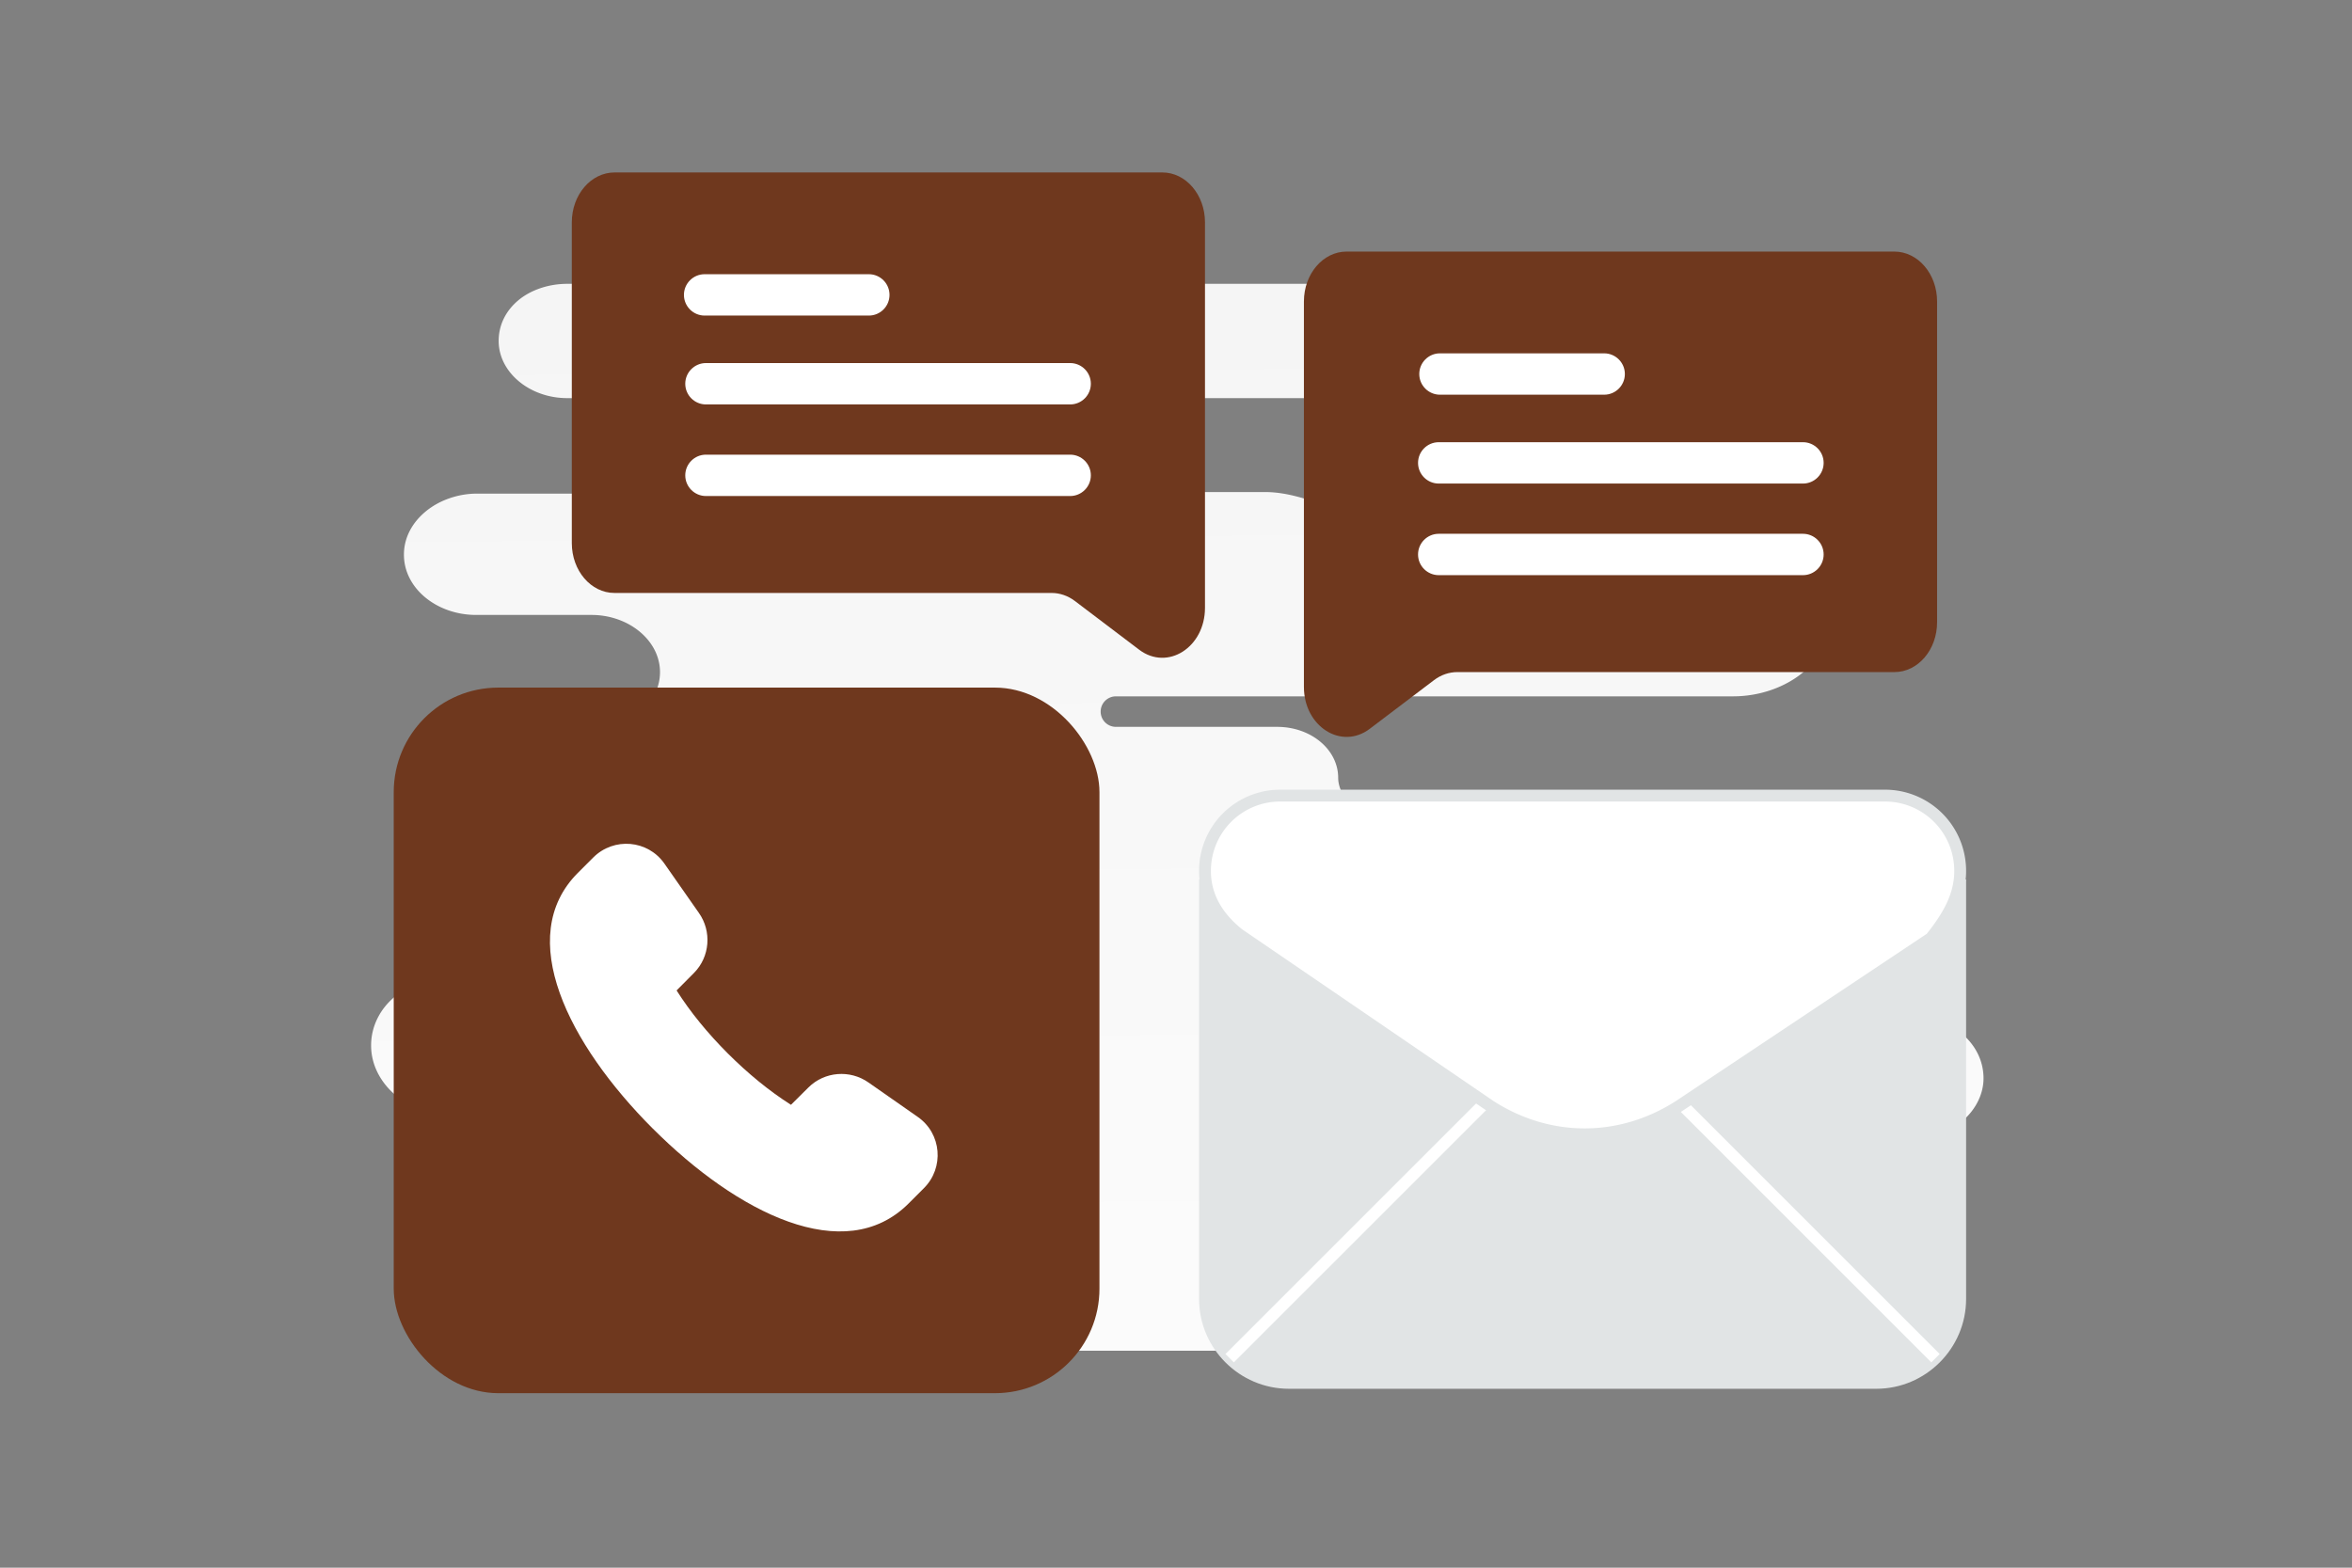 <svg width="900" height="600" viewBox="0 0 900 600" fill="none" xmlns="http://www.w3.org/2000/svg"><rect x="0" y="0" width="900" height="600" fill="#808080" stroke="none"/><path fill="transparent" d="M0 0h900v600H0z"/><path d="M731.004 388.738h-54.199c-13.28 0-24.407-8.988-24.407-20.372 0-5.692 2.871-10.784 7.179-14.379 4.307-3.595 10.408-5.992 17.228-5.992h7.897c6.819 0 12.921-2.397 17.228-5.992 4.307-3.595 7.179-8.687 7.179-14.379 0-11.085-10.768-20.372-24.407-20.372H519.11c-4.296 0-7.054-5.29-7.054-9.586 0-10.785-10.409-19.473-23.33-19.473h-61.637a5.842 5.842 0 1 1 0-11.683h236.077c10.409 0 20.1-3.595 26.92-9.287 6.819-5.692 11.126-13.781 11.126-22.469 0-17.675-17.228-31.755-38.046-31.755H541.201c-19.105 0-38.037-14.679-57.141-14.679h-68.168c-9.928 0-17.975-8.048-17.975-17.975 0-9.927 8.047-17.975 17.975-17.975h152.516c7.179 0 13.999-2.396 18.665-6.291 4.666-3.894 7.537-9.287 7.537-15.578 0-11.983-11.844-21.869-26.202-21.869H217.016c-7.178 0-13.998 2.396-18.664 6.291-4.666 3.895-7.538 9.287-7.538 15.578 0 11.983 11.845 21.869 26.202 21.869h8.974c11.844 0 21.894 8.089 21.894 18.275 0 5.092-2.512 9.586-6.46 12.881-3.949 3.296-9.333 5.393-15.434 5.393h-43.431c-7.537 0-14.716 2.696-19.741 6.89-5.025 4.194-8.255 9.886-8.255 16.477 0 12.882 12.562 23.068 27.637 23.068h44.148c14.358 0 26.202 9.886 26.202 21.869 0 5.991-2.871 11.384-7.537 15.278-4.666 3.895-11.127 6.291-18.306 6.291h-39.482c-6.461 0-12.203 2.097-16.511 5.692-4.307 3.595-6.819 8.389-6.819 13.781 0 10.785 10.409 19.473 23.33 19.473h31.945c18.305 0 33.021 12.282 33.021 27.561 0 7.489-3.589 14.679-9.691 19.472-6.102 5.093-14.357 8.089-23.33 8.089h-44.507c-8.974 0-17.229 2.996-22.972 8.089-6.102 4.793-9.691 11.683-9.691 19.173 0 14.979 14.716 27.261 32.663 27.261h137.453c15.168 0 30.074 8.388 45.242 8.388h25.128c9.513 0 17.225 7.713 17.225 17.226 0 9.514-7.712 17.226-17.225 17.226h-61.021c-7.897 0-14.716 2.696-19.741 6.89-5.025 4.194-8.256 10.186-8.256 16.477 0 12.882 12.563 23.367 27.997 23.367h373.287c7.896 0 14.716-2.696 19.741-6.89 5.025-4.194 8.255-10.186 8.255-16.477 0-12.882-12.562-23.367-27.996-23.367h-11.127c-11.486 0-20.459-7.789-20.459-17.076 0-4.793 2.153-8.987 6.102-11.983 3.589-2.996 8.973-5.093 14.716-5.093h47.02c7.896 0 14.716-2.696 19.741-6.89 5.025-4.194 8.255-10.186 8.255-16.477 0-13.481-12.562-23.966-27.996-23.966z" fill="url(#a)"/><rect x="150.664" y="263.164" width="270.048" height="270.048" rx="40" fill="#6f381e"/><path fill-rule="evenodd" clip-rule="evenodd" d="M249.776 431.917c32.39 32.403 73.431 53.056 97.839 28.753l5.92-5.919c7.879-7.879 6.781-20.92-2.359-27.285-5.772-4.021-11.974-8.338-18.829-13.16-7.092-4.985-16.826-4.229-22.983 1.884l-6.692 6.647c-8.294-5.252-16.5-12.003-24.126-19.614l-.03-.03c-7.612-7.611-14.363-15.831-19.615-24.124l6.647-6.692c6.113-6.157 6.885-15.904 1.87-22.996-4.823-6.84-9.14-13.027-13.132-18.784-6.35-9.169-19.407-10.281-27.301-2.388l-5.92 5.92c-24.289 24.406-3.65 65.414 28.74 97.833" fill="#fff"/><path fill-rule="evenodd" clip-rule="evenodd" d="M461.092 336.608V497.15c0 17.66 14.449 32.109 32.108 32.109h224.759c17.66 0 32.109-14.449 32.109-32.109V336.608" fill="#E1E4E5"/><path d="M461.092 336.608V497.15c0 17.66 14.449 32.109 32.108 32.109h224.759c17.66 0 32.109-14.449 32.109-32.109V336.608" stroke="#E1E4E5" stroke-width="4.532"/><path fill-rule="evenodd" clip-rule="evenodd" d="m470.53 519.819 97.835-97.834-97.835 97.834z" fill="#fff"/><path d="m470.53 519.819 97.835-97.834" stroke="#fff" stroke-width="4.532"/><path fill-rule="evenodd" clip-rule="evenodd" d="m643.469 422.659 97.161 97.16-97.161-97.16z" fill="#fff"/><path d="m643.469 422.659 97.161 97.16" stroke="#fff" stroke-width="4.532"/><path fill-rule="evenodd" clip-rule="evenodd" d="M461.093 333.398c0 9.632 4.816 17.659 12.843 24.081l96.325 65.822c22.476 14.449 49.768 14.449 72.244 0l96.326-64.217c6.421-8.027 11.238-16.054 11.238-25.686a28.778 28.778 0 0 0-28.898-28.898H489.99a28.777 28.777 0 0 0-28.897 28.898z" fill="#fff" stroke="#E1E4E5" stroke-width="4.532"/><path d="M218.806 85.106v122.751c0 10.538 7.307 19.083 16.32 19.083h167.279c3.14 0 6.222 1.065 8.877 3.06l24.614 18.652c10.854 8.228 25.196-.883 25.196-16.023V85.083c0-10.538-7.307-19.083-16.319-19.083H235.145c-9.032.023-16.339 8.567-16.339 19.106z" fill="#6f381e"/><path d="M409.506 154.787H270.132c-4.365 0-7.915-3.55-7.915-7.915s3.55-7.916 7.915-7.916h139.374c4.365 0 7.915 3.551 7.915 7.916s-3.55 7.915-7.915 7.915zm-77.041-34.009h-62.838c-4.365 0-7.916-3.55-7.916-7.916 0-4.365 3.551-7.915 7.916-7.915h62.838c4.365 0 7.915 3.55 7.915 7.915 0 4.366-3.55 7.916-7.915 7.916zm-62.333 53.235h139.374c4.365 0 7.915 3.55 7.915 7.915s-3.55 7.916-7.915 7.916H270.132c-4.365 0-7.915-3.551-7.915-7.916s3.55-7.915 7.915-7.915z" fill="#fff"/><path d="M741.235 115.392v122.75c0 10.539-7.307 19.084-16.319 19.084h-167.28c-3.14 0-6.222 1.065-8.877 3.059l-24.614 18.653c-10.854 8.227-25.196-.884-25.196-16.024V115.369c0-10.539 7.307-19.083 16.319-19.083h209.628c9.032.022 16.339 8.567 16.339 19.106z" fill="#6f381e"/><path d="M550.536 185.073h139.373c4.365 0 7.915-3.55 7.915-7.916 0-4.365-3.55-7.915-7.915-7.915H550.536c-4.365 0-7.916 3.55-7.916 7.915 0 4.366 3.551 7.916 7.916 7.916zm.468-34.01h62.838c4.365 0 7.916-3.55 7.916-7.915s-3.551-7.915-7.916-7.915h-62.838c-4.365 0-7.915 3.55-7.915 7.915s3.55 7.915 7.915 7.915zm138.905 53.235H550.536c-4.365 0-7.916 3.551-7.916 7.916s3.551 7.915 7.916 7.915h139.373c4.365 0 7.915-3.55 7.915-7.915s-3.55-7.916-7.915-7.916z" fill="#fff"/><defs><linearGradient id="a" x1="463.656" y1="745.888" x2="455.323" y2="-335.639" gradientUnits="userSpaceOnUse"><stop stop-color="#fff"/><stop offset="1" stop-color="#EEE"/></linearGradient></defs></svg>